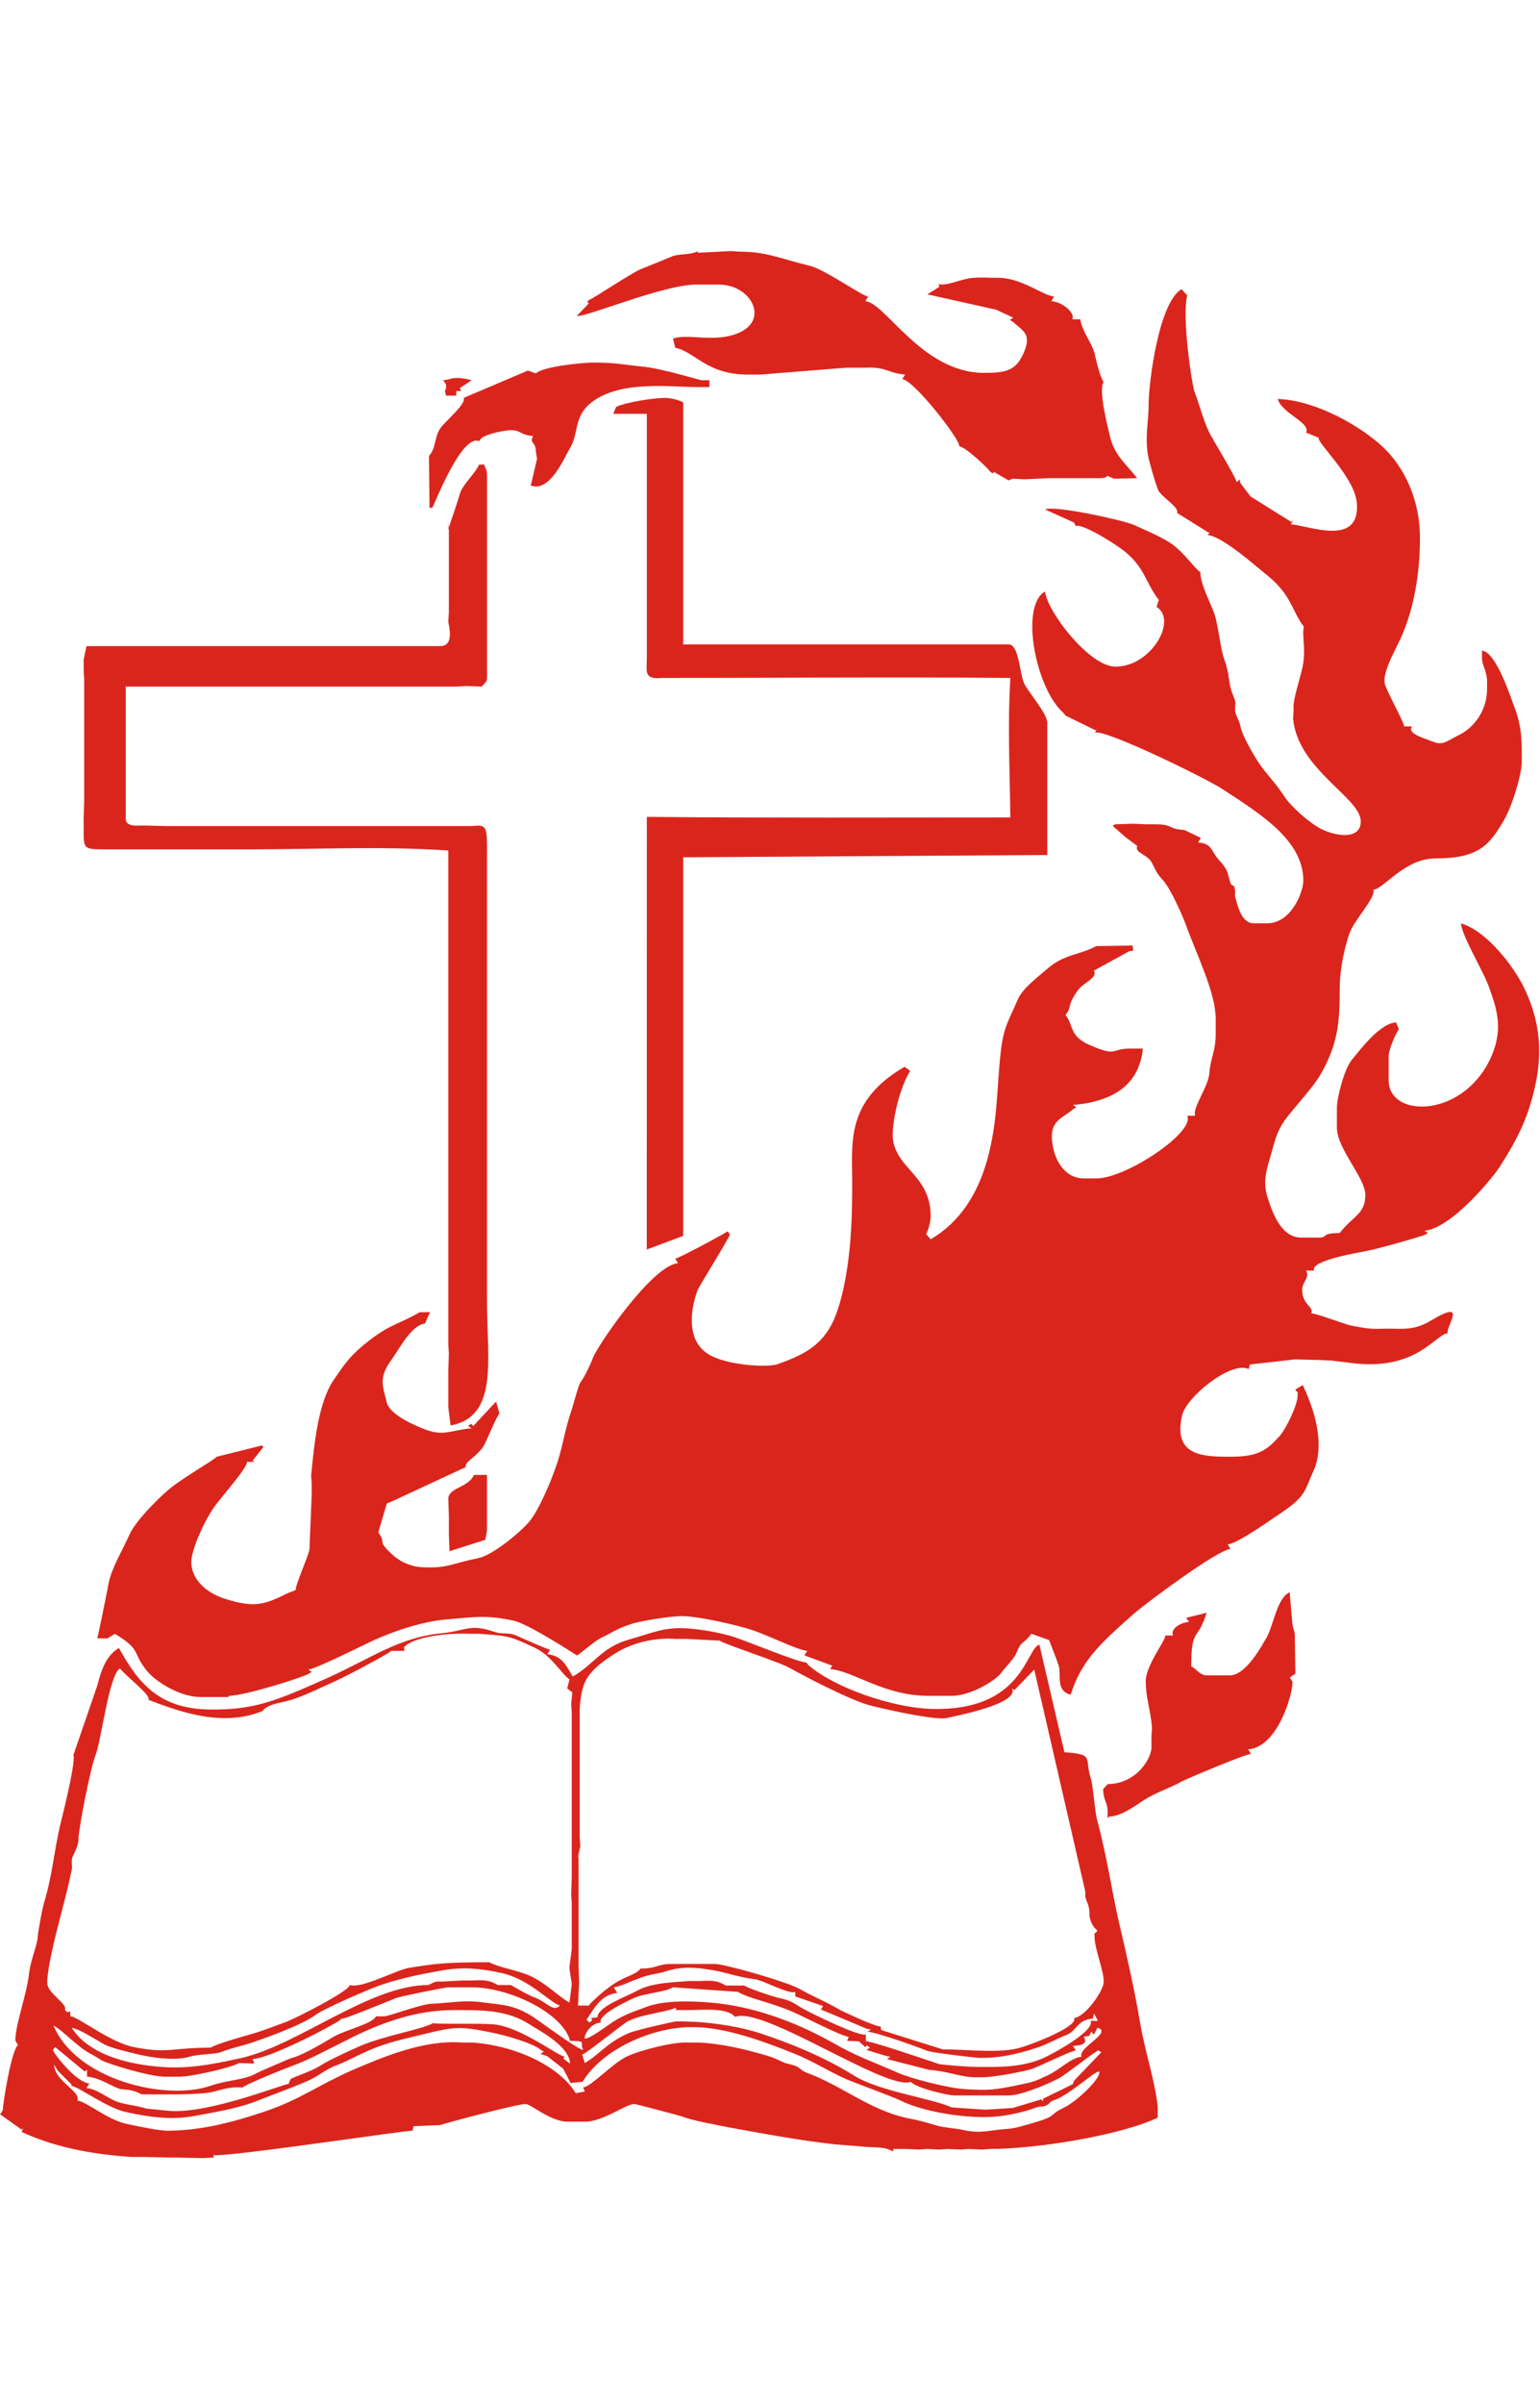 <?xml version="1.0" encoding="UTF-8"?>
<!DOCTYPE svg PUBLIC "-//W3C//DTD SVG 1.1//EN" "http://www.w3.org/Graphics/SVG/1.1/DTD/svg11.dtd">
<!-- Creator: CorelDRAW -->
<svg xmlns="http://www.w3.org/2000/svg" xml:space="preserve" width="25in" height="39in" style="shape-rendering:geometricPrecision; text-rendering:geometricPrecision; image-rendering:optimizeQuality; fill-rule:evenodd; clip-rule:evenodd"
viewBox="0 0 2.707 3.349"
 xmlns:xlink="http://www.w3.org/1999/xlink">
 <defs>
  <style type="text/css">
   <![CDATA[
    .str0 {stroke:black;stroke-width:3.15202e-005}
    .fil0 {fill:#DA251D}
   ]]>
  </style>
 </defs>
 <g id="Layer_x0020_1">
  <path class="fil0 str0" d="M0.863 2.293c-0.008,-0.007 0.008,0.007 0,0zm1.376 -0.067c0.008,0.007 -0.008,-0.007 0,0zm-0.132 -0.11c0.008,-0.007 -0.008,0.007 0,0zm0.268 -0.161c-0.008,0.007 0.008,-0.007 0,0zm-1.639 -0.079c-0.008,-0.007 0.008,0.007 0,0zm1.816 -0.378c-0.008,-0.007 0.008,0.007 0,0zm-0.631 -0.224c0.008,0.007 -0.008,-0.007 0,0zm0.322 -0.094c0.008,-0.007 -0.008,0.007 0,0zm0.045 -0.181c0.008,-0.007 -0.008,0.007 0,0zm-0.132 -0.051c-0.008,0.007 0.008,-0.007 0,0zm0.404 -0.087c-0.008,-0.007 0.008,0.007 0,0zm-0.064 -0.004c0.008,-0.007 -0.008,0.007 0,0zm-0.209 -0.201c-0.008,-0.007 0.008,0.007 0,0zm-0.359 -0.157c-0.008,0.007 0.008,-0.007 0,0zm-1.526 2.043c0.029,0 0.135,-0.034 0.141,-0.039l0.005 -0.003 -0.006 -0.004c0.015,-0.002 0.098,-0.044 0.118,-0.053 0.043,-0.019 0.088,-0.032 0.123,-0.035 0.055,-0.005 0.073,-0.008 0.12,0.002 0.027,0.006 0.111,0.061 0.111,0.061 0.003,0 0.031,-0.026 0.045,-0.032 0.019,-0.009 0.023,-0.014 0.05,-0.023 0.018,-0.006 0.075,-0.015 0.093,-0.014 0.025,0.001 0.073,0.011 0.109,0.021 0.031,0.008 0.09,0.039 0.108,0.04l-0.005 0.008 0.049 0.018 -0.004 0.006c0.041,0.003 0.094,0.047 0.173,0.047l0.041 0c0.031,0 0.073,-0.024 0.086,-0.039 0.005,-0.008 0.022,-0.024 0.027,-0.035 0.011,-0.026 0.01,-0.013 0.027,-0.035l0.031 0.011c0.008,0.021 0.009,0.022 0.017,0.045 0.005,0.016 -0.006,0.044 0.021,0.051 0.019,-0.06 0.052,-0.09 0.112,-0.143 0.021,-0.018 0.145,-0.111 0.169,-0.113l-0.005 -0.008c0.019,-0.002 0.078,-0.045 0.095,-0.056 0.044,-0.03 0.04,-0.039 0.055,-0.071 0.024,-0.051 -0.001,-0.117 -0.018,-0.153l-0.013 0.008c0.005,0.01 0.004,-0.004 0.004,0.011 0,0.015 -0.02,0.058 -0.032,0.071 -0.022,0.024 -0.036,0.036 -0.086,0.036 -0.048,0 -0.102,-0.001 -0.085,-0.073 0.008,-0.033 0.087,-0.096 0.117,-0.081l0.002 -0.008 0.079 -0.009 0.041 0.001 0.023 0.001 0.041 0.005c0.11,0.012 0.142,-0.051 0.164,-0.053 -0.005,-0.01 0.038,-0.063 -0.03,-0.022 -0.029,0.017 -0.046,0.014 -0.074,0.014 -0.027,0 -0.028,0.002 -0.064,-0.005 -0.012,-0.002 -0.06,-0.021 -0.072,-0.022 0.005,-0.011 -0.015,-0.015 -0.016,-0.039 -0.001,-0.017 0.014,-0.022 0.007,-0.036l0.014 0c-0.008,-0.017 0.074,-0.031 0.09,-0.034 0.027,-0.005 0.105,-0.028 0.105,-0.029l0.005 -0.003 -0.006 -0.004c0.047,-0.004 0.12,-0.093 0.132,-0.112 0.034,-0.053 0.05,-0.088 0.062,-0.14 0.017,-0.074 0.003,-0.129 -0.019,-0.175 -0.017,-0.035 -0.064,-0.099 -0.111,-0.113 0.002,0.023 0.039,0.083 0.049,0.111 0.015,0.041 0.024,0.072 0.007,0.117 -0.046,0.115 -0.183,0.116 -0.183,0.048l0 -0.043c0,-0.011 0.012,-0.039 0.018,-0.047l-0.005 -0.012c-0.029,0.002 -0.062,0.047 -0.078,0.066 -0.013,0.016 -0.026,0.066 -0.026,0.084l0 0.035c0,0.037 0.05,0.088 0.05,0.118 0,0.034 -0.022,0.037 -0.045,0.067 -0.034,0 -0.02,0.008 -0.036,0.008l-0.032 0c-0.037,0 -0.052,-0.05 -0.058,-0.068 -0.009,-0.026 -0.005,-0.044 0.004,-0.074 0.007,-0.022 0.009,-0.043 0.029,-0.069 0.019,-0.024 0.046,-0.053 0.059,-0.075 0.031,-0.054 0.034,-0.092 0.034,-0.152 -2.07132e-005,-0.037 0.01,-0.076 0.017,-0.096 0.007,-0.022 0.048,-0.065 0.042,-0.077 0.018,-0.001 0.055,-0.055 0.109,-0.055 0.077,0 0.095,-0.024 0.12,-0.066 0.015,-0.025 0.032,-0.082 0.032,-0.104 -0,-0.031 0.001,-0.06 -0.013,-0.096 -0.004,-0.009 -0.031,-0.097 -0.057,-0.099l0 0.012c0,0.015 0.009,0.023 0.009,0.043l0 0.012c0,0.042 -0.027,0.071 -0.051,0.082 -0.02,0.01 -0.027,0.018 -0.044,0.011 -0.017,-0.007 -0.046,-0.014 -0.037,-0.027l-0.014 0c0.002,-0.004 -0.033,-0.066 -0.034,-0.076 -0.003,-0.017 0.013,-0.048 0.023,-0.068 0.024,-0.047 0.039,-0.112 0.039,-0.187 0,-0.073 -0.032,-0.132 -0.072,-0.166 -0.048,-0.041 -0.122,-0.077 -0.178,-0.078 0.008,0.026 0.058,0.041 0.05,0.059l0.022 0.009c-0.004,0.008 0.063,0.069 0.067,0.114 0.007,0.079 -0.085,0.04 -0.116,0.038l0.005 -0.008 -0.004 0.004 -0.072 -0.045 -0.018 -0.024 -0.001 -0.006 -0.005 0.005c-0.002,-0.009 -0.041,-0.073 -0.042,-0.076 -0.014,-0.021 -0.024,-0.062 -0.032,-0.082 -0.005,-0.013 -0.023,-0.134 -0.013,-0.17l-0.01 -0.011c-0.04,0.023 -0.058,0.164 -0.058,0.204 0,0.031 -0.008,0.062 0.001,0.097 0.005,0.018 0.007,0.027 0.015,0.05 0.004,0.013 0.039,0.032 0.034,0.042l0.056 0.035 0.003 -0.003 -0.005 0.007c0.026,0.002 0.086,0.056 0.105,0.071 0.043,0.035 0.043,0.063 0.064,0.09 -0.004,0.015 0.004,0.038 -0.002,0.069 -0.006,0.028 -0.018,0.06 -0.016,0.076l-0.001 0.016c0.008,0.09 0.119,0.139 0.119,0.181 0,0.032 -0.042,0.027 -0.07,0.013 -0.021,-0.011 -0.053,-0.039 -0.065,-0.058 -0.015,-0.023 -0.031,-0.038 -0.045,-0.059 -0.011,-0.017 -0.028,-0.047 -0.031,-0.061 -0.003,-0.015 -0.009,-0.02 -0.01,-0.03 -4.59294e-005,-0.016 0.003,-0.011 -0.004,-0.028 -0.006,-0.014 -0.007,-0.033 -0.009,-0.041 -0.003,-0.013 -0.004,-0.015 -0.008,-0.027 -0.006,-0.023 -0.008,-0.049 -0.015,-0.073 -0.006,-0.018 -0.025,-0.052 -0.025,-0.074 -0.009,-0.005 -0.029,-0.035 -0.051,-0.05 -0.021,-0.014 -0.049,-0.025 -0.066,-0.033 -0.018,-0.008 -0.14,-0.035 -0.156,-0.027l0.051 0.023 0.003 0.006c0.012,-0.005 0.076,0.035 0.09,0.048 0.032,0.028 0.033,0.052 0.056,0.082l-0.004 0.012c0.038,0.024 -0.011,0.107 -0.074,0.105 -0.045,-0.002 -0.118,-0.096 -0.122,-0.132 -0.045,0.026 -0.016,0.171 0.032,0.213l0.004 0.005 0.053 0.026 0.002 -0.003 -0.003 0.007c0.019,-0.006 0.194,0.08 0.222,0.098 0.069,0.045 0.144,0.091 0.144,0.162 0,0.02 -0.021,0.075 -0.064,0.075l-0.023 0c-0.02,0 -0.027,-0.026 -0.031,-0.04 -0.004,-0.013 -0.001,-0.01 -0.002,-0.018 -0.002,-0.015 -0.005,-0.002 -0.009,-0.016 -0.004,-0.012 -0.002,-0.019 -0.019,-0.037 -0.015,-0.016 -0.011,-0.029 -0.037,-0.031l0.005 -0.008 -0.029 -0.014c-0.032,-0.002 -0.017,-0.01 -0.053,-0.01l-0.014 0 -0.023 -0.001 -0.032 0.001 -0.004 0.003 0.023 0.02 0.02 0.015c-0.005,0.013 0.018,0.014 0.026,0.03 0.007,0.013 0.007,0.017 0.02,0.031 0.014,0.016 0.035,0.065 0.039,0.076 0.021,0.058 0.053,0.121 0.053,0.167l0 0.028c0,0.027 -0.01,0.045 -0.011,0.066 -0.001,0.024 -0.031,0.063 -0.025,0.076l-0.014 0c0.014,0.029 -0.108,0.11 -0.159,0.11l-0.023 0c-0.034,0 -0.05,-0.033 -0.054,-0.055 -0.009,-0.047 0.014,-0.048 0.036,-0.067l0.005 -0.003 -0.006 -0.004c0.074,-0.006 0.117,-0.038 0.123,-0.099l-0.023 0c-0.033,0 -0.022,0.015 -0.07,-0.006 -0.037,-0.016 -0.028,-0.034 -0.043,-0.053 0.012,-0.015 0.002,-0.015 0.02,-0.041 0.011,-0.017 0.037,-0.023 0.03,-0.037l0.062 -0.034 0.007 -0.001 -0.001 -0.009 -0.064 0.001c-0.03,0.016 -0.056,0.014 -0.085,0.039 -0.021,0.018 -0.045,0.036 -0.053,0.055 -0.025,0.057 -0.028,0.051 -0.035,0.153 -0.005,0.075 -0.014,0.207 -0.118,0.268l-0.008 -0.009c0.004,-0.007 0.008,-0.023 0.008,-0.031 0,-0.071 -0.057,-0.082 -0.066,-0.133 -0.004,-0.024 0.009,-0.089 0.03,-0.123l-0.01 -0.007c-0.103,0.06 -0.092,0.132 -0.092,0.201 1.08069e-005,0.043 0.001,0.153 -0.028,0.233 -0.02,0.054 -0.055,0.071 -0.102,0.088 -0.019,0.007 -0.084,0.002 -0.115,-0.013 -0.048,-0.022 -0.04,-0.08 -0.027,-0.116 0.003,-0.008 0.059,-0.097 0.057,-0.099l-0.004 -0.005c-0.003,0.003 -0.087,0.048 -0.092,0.048l0.005 0.008c-0.045,0.003 -0.142,0.145 -0.15,0.167 -0.004,0.011 -0.014,0.032 -0.022,0.043 -0.003,0.004 -0.011,0.034 -0.014,0.044 -0.016,0.047 -0.016,0.069 -0.03,0.107 -0.009,0.026 -0.029,0.072 -0.044,0.091 -0.016,0.02 -0.066,0.061 -0.091,0.066 -0.053,0.011 -0.053,0.018 -0.1,0.016 -0.014,-0.001 -0.033,-0.006 -0.05,-0.021 -0.031,-0.028 -0.01,-0.019 -0.026,-0.04l0.015 -0.051 0.01 -0.004 0.129 -0.06c-0.004,-0.009 0.022,-0.019 0.033,-0.04 0.005,-0.01 0.02,-0.047 0.026,-0.054l-0.006 -0.021 -0.04 0.043 -0.004 -0.004 -0.005 0.004 0.006 0.004c-0.036,0.003 -0.047,0.014 -0.079,0.003 -0.019,-0.007 -0.064,-0.026 -0.07,-0.048 -0.007,-0.029 -0.015,-0.044 0.008,-0.075 0.015,-0.021 0.035,-0.061 0.059,-0.064l0.009 -0.02 -0.018 0c-0.042,0.024 -0.048,0.019 -0.088,0.049 -0.036,0.028 -0.044,0.042 -0.064,0.071 -0.027,0.04 -0.034,0.115 -0.039,0.167l0.001 0.016 0 0.016 -0.004 0.098c-0.002,0.012 -0.026,0.065 -0.024,0.071l-0.015 0.006c-0.042,0.021 -0.059,0.025 -0.108,0.01 -0.039,-0.012 -0.065,-0.04 -0.06,-0.073 0.005,-0.027 0.025,-0.068 0.039,-0.088 0.012,-0.017 0.061,-0.072 0.058,-0.08l0.014 0 -0.004 -0.002 0.019 -0.024 -0.002 -0.003 -0.08 0.02c-0.008,0.008 -0.062,0.038 -0.086,0.059 -0.022,0.019 -0.057,0.055 -0.067,0.077 -0.013,0.029 -0.032,0.06 -0.037,0.086 -0.005,0.027 -0.019,0.095 -0.02,0.097l0.018 0 0.013 -0.008c0.048,0.029 0.029,0.032 0.057,0.066 0.016,0.019 0.058,0.045 0.093,0.045l0.05 0zm0.309 -0.079l-0.023 0c-0.003,0.004 -0.087,0.049 -0.107,0.057 -0.023,0.01 -0.035,0.017 -0.06,0.026 -0.027,0.01 -0.048,0.008 -0.06,0.023 -0.068,0.027 -0.138,0.004 -0.2,-0.02 0.005,-0.008 -0.037,-0.039 -0.05,-0.055 -0.019,0.009 -0.033,0.127 -0.043,0.152 -0.01,0.026 -0.03,0.131 -0.03,0.147 0,0.011 -0.005,0.02 -0.01,0.031 -0.004,0.009 -7.74495e-005,0.015 -0.002,0.024 -0.006,0.029 -0.011,0.047 -0.016,0.067 -0.007,0.027 -0.027,0.101 -0.027,0.131 0,0.019 0.037,0.037 0.031,0.048l0.005 0.004 0.004 -0.002 0.001 0.009c0.014,0.001 0.068,0.045 0.111,0.054 0.061,0.012 0.067,0.001 0.135,0.001 0.012,-0.007 0.055,-0.019 0.069,-0.023 0.025,-0.007 0.052,-0.018 0.066,-0.023 0.015,-0.006 0.107,-0.052 0.11,-0.064 0.02,0.007 0.081,-0.026 0.103,-0.03 0.049,-0.008 0.067,-0.01 0.142,-0.01 0.016,0.009 0.05,0.014 0.072,0.024 0.028,0.013 0.047,0.034 0.069,0.047l0.004 -0.032c0,-0.004 -0.005,-0.03 -0.004,-0.031l0.004 -0.031 0 -0.016 0 -0.016 0 -0.016 0 -0.016 0 -0.016 -0.001 -0.016 0.001 -0.031 0 -0.016 0 -0.016 0 -0.016 0 -0.016 0 -0.016 0 -0.016 0 -0.016 0 -0.016 0 -0.016 0 -0.016 0 -0.016 0 -0.016 0 -0.016 0 -0.016 0 -0.016 0 -0.016 0 -0.016 0 -0.016 -0.001 -0.016 0.002 -0.02 -0.009 -0.007 0.004 -0.016c-0.012,-0.007 -0.031,-0.041 -0.06,-0.055 -0.047,-0.022 -0.047,-0.021 -0.099,-0.025l-0.018 0c-0.038,-0.002 -0.1,0.006 -0.114,0.024zm0.309 0.087l-0.001 0.016 0 0.016 0 0.016 0 0.016 0 0.016 0 0.016 0 0.016 0 0.016 0 0.016 0 0.016 0 0.016 0 0.016 0 0.016 0 0.016 0 0.016 0.001 0.016c-0.001,0.007 -0.005,0.019 -0.003,0.02l0 0.031 0 0.031 0 0.032 0 0.031 0 0.032 0 0.031 0.001 0.032 -0.002 0.04 0.019 0 0.004 -0.005c0.008,-0.007 0.019,-0.019 0.04,-0.033 0.021,-0.014 0.039,-0.016 0.047,-0.027 0.03,0 0.029,-0.008 0.054,-0.008l0.077 0c0.016,0 0.123,0.03 0.149,0.044 0.024,0.014 0.044,0.021 0.071,0.037 0.002,0.001 0.058,0.028 0.071,0.029l0.001 0.006 0.108 0.034c0.046,0 0.103,0.008 0.14,-0.004 0.028,-0.009 0.098,-0.037 0.091,-0.051 0.019,-0.002 0.05,-0.045 0.052,-0.062 0.002,-0.016 -0.016,-0.06 -0.016,-0.08 0,-0.015 -0.001,-0.001 0.005,-0.012 -0.01,-0.007 -0.014,-0.021 -0.014,-0.028 0,-0.024 -0.009,-0.022 -0.007,-0.039l-0.09 -0.391 -0.035 0.036 -0.004 -0.003c0.013,0.027 -0.098,0.048 -0.115,0.052 -0.017,0.004 -0.09,-0.011 -0.134,-0.022 -0.035,-0.009 -0.117,-0.052 -0.142,-0.066 -0.019,-0.011 -0.116,-0.042 -0.123,-0.048l-0.059 -0.003 -0.018 0c-0.042,-0.003 -0.083,0.009 -0.112,0.029 -0.044,0.029 -0.052,0.046 -0.056,0.082zm-0.645 0.799c0.037,0.002 0.346,-0.045 0.35,-0.043l0.002 -0.008 0.047 -0.002c0.004,-0.002 0.134,-0.037 0.15,-0.037 0.009,0 0.044,0.031 0.073,0.031l0.032 0c0.031,0 0.071,-0.031 0.086,-0.031 0.003,0 0.082,0.021 0.084,0.022 0.018,0.007 0.057,0.014 0.082,0.019 0.049,0.009 0.13,0.024 0.188,0.03l0.05 0.004c0.015,0.002 0.035,-0.001 0.05,0.008 0.007,-0.005 -0.009,-0.004 0.009,-0.004l0.014 0 0.023 0.001 0.014 -0.001 0.023 0.001 0.014 -0.001 0.023 0.001 0.014 -0.001 0.023 0.001 0.014 -0.001c0.082,0 0.23,-0.024 0.295,-0.055l0 -0.02c-0.006,-0.05 -0.021,-0.09 -0.031,-0.147 -0.01,-0.059 -0.022,-0.112 -0.038,-0.18 -0.012,-0.053 -0.02,-0.111 -0.038,-0.178 -0.003,-0.011 -0.007,-0.059 -0.01,-0.069 -0.013,-0.038 0.008,-0.044 -0.047,-0.048l-0.044 -0.189c-0.024,0.007 -0.028,0.117 -0.189,0.113 -0.069,-0.002 -0.171,-0.037 -0.217,-0.077l-0.004 -0.005c-0.006,0.003 -0.097,-0.034 -0.12,-0.042 -0.03,-0.011 -0.077,-0.018 -0.102,-0.018 -0.033,-0 -0.056,0.011 -0.089,0.02 -0.049,0.014 -0.061,0.043 -0.099,0.065 -0.009,-0.012 -0.016,-0.037 -0.045,-0.039l0.005 -0.008c-0.006,-0.001 -0.053,-0.022 -0.053,-0.022 -0.021,-0.011 -0.026,-0.003 -0.047,-0.01 -0.041,-0.014 -0.049,-0.001 -0.09,0.003 -0.075,0.007 -0.123,0.043 -0.2,0.078 -0.09,0.04 -0.128,0.057 -0.208,0.056 -0.09,-0.001 -0.126,-0.047 -0.16,-0.108 -0.024,0.014 -0.032,0.043 -0.038,0.066l-0.042 0.122c0.004,0.01 -0.013,0.082 -0.022,0.118 -0.013,0.054 -0.014,0.09 -0.03,0.143 -0.003,0.01 -0.01,0.049 -0.011,0.06 -0,0.011 -0.012,0.038 -0.015,0.063 -0.004,0.037 -0.024,0.089 -0.024,0.117 0,0.001 0.004,0.008 0.005,0.008 -0.012,0.008 -0.027,0.104 -0.027,0.114 0,0.001 -0.004,0.008 -0.005,0.008l0.038 0.027 0.003 -0.003 -0.003 0.007c0.056,0.026 0.119,0.039 0.193,0.044l0.018 -0 0.109 0.002 0.018 -0.001zm0.227 -0.24c0.004,0.001 0.081,-0.031 0.094,-0.036 0.007,-0.003 0.087,-0.019 0.092,-0.019l0.041 0c0.067,0 0.161,0.046 0.173,0.094 0.031,0.001 0.016,0.001 0.023,0.016 -0.01,-0.001 -0.07,-0.046 -0.088,-0.058 -0.031,-0.02 -0.051,-0.021 -0.084,-0.025 -0.036,-0.005 -0.045,-0.001 -0.095,0.002 -0.02,0.001 -0.074,0.022 -0.083,0.022l-0.014 0c-0.006,0.013 -0.051,0.023 -0.073,0.035 -0.014,0.008 -0.056,0.034 -0.075,0.038 -0.001,0 -0.062,0.026 -0.066,0.029 -0.02,0.01 -0.048,0.01 -0.077,0.02 -0.078,0.027 -0.236,-0.01 -0.276,-0.106 0.015,0.009 0.026,0.021 0.04,0.032 0.021,0.018 0.023,0.015 0.044,0.029 0.01,0.006 0.085,0.029 0.111,0.029l0.027 0c0.021,0 0.092,-0.016 0.104,-0.024l0.027 0.001 -0.003 -0.008c0.031,-0.001 0.143,-0.06 0.153,-0.068l0.005 -0.004zm-0.477 0.016c0.013,0.001 0.045,0.022 0.058,0.029 0.01,0.006 0.04,0.013 0.052,0.016 0.035,0.009 0.075,0.013 0.098,0.006 0.016,-0.005 0.044,-0.004 0.055,-0.008 0.026,-0.01 0.033,-0.009 0.061,-0.019 0.018,-0.006 0.082,-0.029 0.105,-0.046 0.014,-0.011 0.097,-0.047 0.118,-0.054 0.037,-0.012 0.068,-0.018 0.107,-0.025 0.036,-0.006 0.067,-0.003 0.103,0.005 0.049,0.011 0.082,0.05 0.102,0.057 -0.011,0.013 -0.024,-0.007 -0.044,-0.014 -0.009,-0.003 -0.032,-0.016 -0.042,-0.022l-0.023 0c-0.015,-0.009 -0.025,-0.009 -0.045,-0.008l-0.018 -0 -0.036 0.002c-0.01,-0.001 -0.013,0.001 -0.023,0.006 -0.103,0 -0.228,0.105 -0.328,0.128 -0.062,0.014 -0.103,0.02 -0.151,0.015 -0.053,-0.005 -0.119,-0.022 -0.148,-0.068zm0.954 -0.071c0.01,-0.001 0.031,-0.011 0.045,-0.016 0.018,-0.007 0.033,-0.008 0.043,-0.011 0.029,-0.01 0.054,-0.008 0.073,-0.005 0.034,0.004 0.05,0.013 0.088,0.018 0.014,0.002 0.059,0.027 0.07,0.022l0 0.008 0.049 0.017 -0.004 0.006 0.081 0.034 0.007 0.001 -0.006 0.004c0.02,0.002 0.094,0.029 0.106,0.034 0.01,0.003 0.083,0.012 0.093,0.012 0.029,-2.70173e-006 0.058,-0.004 0.102,-0.019 0.01,-0.003 0.037,-0.017 0.048,-0.021 0.02,-0.008 0.019,-0.027 0.047,-0.029l0.002 -0.009 0.007 0.013 -0.013 -8.10518e-005c0.008,0.017 -0.061,0.055 -0.08,0.064 -0.038,0.018 -0.082,0.017 -0.107,0.017 -0.019,-3.6023e-006 -0.021,0 -0.049,-0.002 -0.042,-0.004 -0.022,-0.001 -0.051,-0.01 -0.006,-0.002 -0.103,-0.035 -0.108,-0.033l0 -0.012c-0.012,0.004 -0.091,-0.035 -0.106,-0.043 -0.021,-0.011 -0.021,-0.016 -0.05,-0.022 -0.008,-0.002 -0.048,-0.015 -0.058,-0.021l-0.032 0c-0.015,-0.009 -0.025,-0.009 -0.045,-0.008l-0.018 -0c-0.026,0.002 -0.067,0.003 -0.091,0.016 -0.024,0.013 -0.071,0.029 -0.072,0.048l-0.011 0.001 0.002 0.004 -0.005 0.004 -0.005 -0.005c0.012,-0.017 0.024,-0.044 0.054,-0.047l-0.005 -0.008zm-0.023 0.063c-0.006,-0.014 0.041,-0.036 0.058,-0.044 0.02,-0.009 0.054,-0.01 0.069,-0.019l0.114 0.008c0.02,0.012 0.06,0.019 0.096,0.035 0.021,0.009 0.086,0.043 0.099,0.044l-0.003 0.007 0.021 0.001 0.011 0.01 0.003 -0.003 0.005 0.004 -0.006 0.004 0.036 0.011 0.006 0.001 -0.006 0.004 0.074 0.019c0.032,0.002 0.056,0.013 0.081,0.013l0.014 0c0.021,0 0.076,-0.011 0.087,-0.015 0.016,-0.006 0.069,-0.032 0.076,-0.032l-0.005 -0.008c0.018,-0.001 0.026,-0.005 0.019,-0.016l0.01 -0.002 0.003 -0.007 0.005 0.005 0.006 -0.012c0.028,0.008 -0.035,0.035 -0.028,0.051 -0.017,0.001 -0.039,0.023 -0.058,0.032 -0.022,0.01 -0.021,0.011 -0.05,0.017 -0.047,0.01 -0.056,0.01 -0.095,0.008 -0.028,-0.001 -0.098,-0.019 -0.12,-0.029 -0.045,-0.02 -0.069,-0.027 -0.113,-0.052 -0.071,-0.04 -0.145,-0.065 -0.214,-0.071 -0.036,-0.003 -0.086,-0.005 -0.119,0.009 -0.018,0.007 -0.031,0.01 -0.055,0.025 -0.013,0.009 -0.043,0.031 -0.049,0.029 -0.002,-0.004 0.008,-0.026 0.027,-0.028zm-0.631 0.114c0.005,-0.006 0.08,-0.036 0.094,-0.041 0.022,-0.008 0.062,-0.029 0.09,-0.043 0.06,-0.031 0.123,-0.053 0.188,-0.053l0.014 0c0.044,0 0.083,0.002 0.118,0.024 0.015,0.01 0.072,0.038 0.073,0.07l-0.012 -0.009 0.003 -0.003c-0.012,-0.001 -0.078,-0.053 -0.126,-0.057 -0.026,-0.002 -0.095,8.46541e-005 -0.106,-0.002 -0.019,0.011 -0.087,0.022 -0.13,0.041 -0.018,0.008 -0.053,0.024 -0.067,0.033 -0.013,0.009 -0.041,0.018 -0.053,0.024l-0.002 0.004 -0.002 0.005c-0.005,-0.002 -0.139,0.053 -0.21,0.047l-0.04 -0.004c-0.014,-0.005 -0.038,-0.007 -0.051,-0.012 -0.015,-0.005 -0.036,-0.023 -0.054,-0.024l0.005 -0.008c-0.026,-0.003 -0.066,-0.058 -0.064,-0.059l0.004 -0.005 0.052 0.043 0.004 -0.003 0 0.012c0.02,0.001 0.042,0.016 0.056,0.021 0.009,0.003 0.019,-0.001 0.04,0.01 0.036,0 0.076,0.001 0.11,-0.002 0.025,-0.002 0.035,-0.012 0.067,-0.01zm0.599 -0.059c0.009,-0.004 0.059,-0.044 0.076,-0.056 0.02,-0.014 0.072,-0.018 0.087,-0.026 0.007,0.005 -0.009,0.004 0.009,0.004l0.014 0c0.025,0 0.068,-0.005 0.082,0.012 0.049,-0.02 0.267,0.131 0.309,0.114 0.009,0.011 0.065,0.024 0.077,0.024l0.095 0c0.02,0 0.063,-0.017 0.088,-0.03 0.015,-0.008 0.068,-0.051 0.07,-0.049l0.005 0.003 -0.048 0.05 -0.002 0.006 -0.053 0.026 0.001 0.004 -0.004 -0.003 -0.05 0.015 -0.048 0.003 -0.059 -0.004c-0.035,-0.016 -0.127,-0.028 -0.172,-0.056 -0.051,-0.032 -0.11,-0.056 -0.164,-0.074 -0.049,-0.016 -0.111,-0.022 -0.149,-0.021 -0.003,3.69236e-005 -0.071,0.015 -0.084,0.021 -0.038,0.017 -0.049,0.036 -0.076,0.052l-0.005 -0.016zm-0.899 0.055c0.013,0.001 0.063,0.04 0.1,0.047 0.034,0.007 0.074,0.014 0.117,0.006 0.026,-0.005 0.072,-0.012 0.106,-0.025 0.033,-0.013 0.067,-0.025 0.096,-0.038 0.017,-0.008 0.03,-0.02 0.05,-0.027 0.009,-0.003 0.04,-0.019 0.054,-0.025 0.035,-0.015 0.058,-0.019 0.098,-0.029 0.05,-0.012 0.061,-0.014 0.111,-0.004 0.027,0.005 0.078,0.019 0.094,0.032l0.005 0.003 -0.006 0.004 0.012 0.004 0.028 0.022 0.013 0.025 0.021 -0.002c0.036,-0.059 0.125,-0.096 0.19,-0.096l0.005 0c0.058,0 0.128,0.027 0.176,0.046 0.033,0.013 0.062,0.032 0.094,0.046 0.027,0.011 0.08,0.03 0.094,0.037 0.047,0.023 0.136,0.035 0.184,0.026 0.008,-0.001 0.033,-0.006 0.049,-0.012 0.015,-0.006 0.014,-0.002 0.022,-0.005 0.013,-0.007 0.002,-0.005 0.018,-0.011 0.023,-0.008 0.07,-0.051 0.076,-0.049 0.005,0.01 -0.039,0.053 -0.063,0.064 -0.024,0.011 -0.011,0.014 -0.049,0.025 -0.024,0.007 -0.035,0.011 -0.053,0.012 -0.029,0.002 -0.043,0.009 -0.077,0.001 -0.008,-0.002 -0.028,-0.003 -0.043,-0.007 -0.013,-0.004 -0.03,-0.009 -0.046,-0.012 -0.07,-0.013 -0.12,-0.058 -0.183,-0.081 -0.011,-0.004 -0.01,-0.008 -0.02,-0.012 -0.002,-0.001 -0.018,-0.005 -0.018,-0.005 -0.018,-0.008 -0.02,-0.01 -0.046,-0.017 -0.032,-0.009 -0.068,-0.017 -0.105,-0.019l-0.018 0c-0.026,-0.002 -0.087,0.014 -0.108,0.024 -0.025,0.011 -0.063,0.053 -0.078,0.055l0.003 0.007 -0.016 0.003c-0.03,-0.049 -0.108,-0.084 -0.182,-0.089l-0.018 0c-0.067,-0.005 -0.137,0.025 -0.187,0.046 -0.067,0.029 -0.096,0.054 -0.162,0.076 -0.075,0.025 -0.12,0.032 -0.167,0.033 -0.017,0 -0.054,-0.008 -0.073,-0.012 -0.034,-0.007 -0.072,-0.04 -0.087,-0.041 0.007,-0.016 -0.04,-0.034 -0.041,-0.063l0.007 0.011 0.024 0.024zm0.681 -1.181c0.008,-0.007 -0.008,0.007 0,0zm-0.018 -1.567l0.001 0.016 0 0.016 0 0.016 0 0.016 0 0.016 0 0.016 0 0.016 0 0.016 0 0.016 0 0.016 -0.001 0.016c0.001,0.008 0.011,0.043 -0.014,0.043l-0.622 7.29466e-005 -0.005 0.024c-0,0.001 -3.42219e-005,0.03 0.001,0.031l0 0.031 0 0.031 0 0.031 0 0.031 0 0.031 0 0.031 0 0.031 -0.001 0.032c0.001,0.054 -0.007,0.053 0.044,0.053 0.03,6.30403e-006 0.054,-2.43155e-005 0.084,-2.07132e-005 0.057,5.40345e-006 0.11,2.9719e-005 0.168,2.07132e-005 0.11,-1.17075e-005 0.228,-0.006 0.345,0.002l-0 0.035 0 0.016 0 0.016 0 0.016 0 0.016 0 0.016 0 0.016 0 0.016 0 0.016 0 0.016 0 0.016 0 0.016 0 0.016 0 0.016 0 0.016 0 0.016 0 0.016 0 0.016 0 0.016 0 0.016 0 0.016 0 0.016 0 0.016 0 0.016 0 0.016 0 0.016 0 0.016 0 0.016 0 0.016 0 0.016 0 0.016 0 0.016 0 0.016 0 0.016 0 0.016 0 0.016 0 0.016 0 0.016 0 0.016 0 0.016 0 0.016 0 0.016 0 0.016 0 0.016 0 0.016 0 0.016 0 0.016 0 0.016 0 0.016 0 0.016 0 0.016 0 0.016 0 0.016 0.001 0.016 -0.001 0.031 0 0.016 0 0.016 0 0.016 -0 0.016 0.004 0.032c0.085,-0.016 0.064,-0.116 0.064,-0.22 0,-0.097 0,-0.194 0,-0.291 0,-0.097 0,-0.194 0,-0.291 0,-0.049 0,-0.097 0,-0.146 0,-0.024 -0,-0.047 2.07132e-005,-0.071 0,-0.036 -0.004,-0.036 -0.027,-0.034l-0.036 0 -0.036 0 -0.036 0 -0.036 0 -0.036 0 -0.036 0 -0.036 0 -0.036 0 -0.036 0 -0.036 0 -0.036 0 -0.036 0 -0.036 0 -0.036 0 -0.036 0 -0.036 -0.001c-0.012,0 -0.032,0.003 -0.032,-0.012l-7.20461e-006 -0.232 0.023 -0 0.018 0 0.018 0 0.018 0 0.018 0 0.018 0 0.018 0 0.018 0 0.018 0 0.018 0 0.018 0 0.018 0 0.018 0 0.018 0 0.018 0 0.018 0 0.018 0 0.018 0 0.018 0 0.018 0 0.018 0 0.018 0 0.018 0 0.018 0 0.018 0 0.018 0 0.018 0 0.018 0 0.018 0 0.018 0 0.018 0 0.018 0 0.018 -0.001 0.027 0.001c0.005,-0.007 0.009,-0.007 0.009,-0.016l0 -0.354c0,-0.011 -0.002,-0.011 -0.005,-0.02l-0.009 0c-0.006,0.015 -0.03,0.036 -0.034,0.052 -0.003,0.012 -0.02,0.06 -0.02,0.062zm0.295 -0.201l-0.005 0.012 0.045 -0 0.014 0 0 0.429c0,0.024 -0.006,0.038 0.027,0.035 0.204,0 0.408,-0.002 0.612,0 -0.005,0.081 -0.001,0.164 -0,0.245 -0.2,0 -0.44,0.001 -0.639,-0.001l-8.73558e-005 0.76 0.064 -0.024 0 -0.665 0.64 -0.004 0 -0.232c0,-0.016 -0.03,-0.05 -0.04,-0.068 -0.009,-0.017 -0.009,-0.07 -0.028,-0.07l-0.572 2.70173e-006 -0 -0.425c-0.008,-0.005 -0.024,-0.008 -0.032,-0.008 -0.018,0 -0.068,0.007 -0.086,0.016zm0.295 -0.067c0.008,-0.007 -0.008,0.007 0,0zm0.082 -0.008c0.008,-0.007 -0.008,0.007 0,0zm0.082 -0.102c0.008,-0.007 -0.008,0.007 0,0zm-0.064 -0.047c0.008,-0.007 -0.008,0.007 0,0zm-0.25 -0.05c-0.017,0.008 -0.035,0.004 -0.048,0.01 -0.019,0.008 -0.034,0.014 -0.054,0.022 -0.02,0.009 -0.087,0.054 -0.089,0.053l-0.005 0.004 0.003 0.003 -0.021 0.022c0.012,0.004 0.152,-0.055 0.209,-0.055l0.041 0c0.056,0 0.089,0.062 0.034,0.085 -0.042,0.018 -0.09,0 -0.115,0.01l0.004 0.016c0.035,0.007 0.055,0.047 0.127,0.047l0.023 -0 0.15 -0.012 0.018 0 0.018 0c0.034,-0.002 0.039,0.01 0.068,0.012l-0.005 0.008c0.021,0.002 0.104,0.109 0.1,0.118 0.012,0.001 0.055,0.043 0.054,0.044l0.005 0.004 0.002 -0.003 0.026 0.015c0,-9.45605e-005 0.008,-0.004 0.009,-0.003l0.018 0.001 0.045 -0.002 0.018 0 0.018 0 0.018 0 0.018 0 0.018 0c0.02,-0.001 0.001,-0.009 0.023,0.001l0.041 -0.001c-0.019,-0.024 -0.041,-0.041 -0.048,-0.074 -0.003,-0.013 -0.021,-0.081 -0.011,-0.095 -0.006,-0.007 -0.014,-0.041 -0.016,-0.05 -0.004,-0.017 -0.023,-0.041 -0.025,-0.06l-0.014 0c0.005,-0.011 -0.016,-0.03 -0.037,-0.032l0.005 -0.008c-0.021,-0.002 -0.058,-0.034 -0.101,-0.033 -0.013,0 -0.027,-0.001 -0.041,7.56484e-005 -0.02,0.001 -0.046,0.015 -0.061,0.011l0.001 0.005 -0.021 0.013 0.121 0.027 0.03 0.014 -0.006 0.004 0.005 0.003c0.019,0.017 0.035,0.022 0.018,0.058 -0.013,0.027 -0.028,0.032 -0.068,0.032 -0.109,0 -0.173,-0.123 -0.209,-0.126l0.005 -0.008c-0.01,-0.001 -0.077,-0.048 -0.102,-0.054 -0.054,-0.013 -0.076,-0.025 -0.125,-0.025l-0.014 -0.001 -0.059 0.003zm0.935 2.648c0.008,0.007 -0.008,-0.007 0,0zm-0.213 0.102c0.022,-0 0.051,-0.023 0.061,-0.029 0.022,-0.014 0.044,-0.02 0.067,-0.033 0.01,-0.005 0.109,-0.047 0.121,-0.048l-0.005 -0.008c0.052,-0.004 0.078,-0.096 0.078,-0.118 0,-0.001 -0.004,-0.008 -0.005,-0.008l0.01 -0.007 -0.001 -0.068c-0,-0.008 -0.004,-0.01 -0.005,-0.028l-0.004 -0.047c-0.023,0.01 -0.029,0.062 -0.042,0.082 -0.005,0.008 -0.034,0.064 -0.063,0.064l-0.041 0c-0.011,0 -0.017,-0.01 -0.027,-0.016 0,-0.07 0.011,-0.042 0.027,-0.094l-0.036 0.009 0.005 0.007c-0.017,0.002 -0.033,0.013 -0.028,0.024l-0.014 0c0.003,0.006 -0.034,0.052 -0.034,0.08 0,0.03 0.008,0.048 0.011,0.082l-0.001 0.016 0 0.016c0.002,0.02 -0.026,0.067 -0.077,0.067l-0.008 0.009c0.001,0.022 0.008,0.023 0.008,0.039l0 0.012zm-0.899 -2.496c0.008,-0.007 -0.008,0.007 0,0zm-0.109 -0.039l-0.014 -0.005 -0.113 0.048c0.005,0.01 -0.029,0.038 -0.04,0.052 -0.012,0.016 -0.008,0.036 -0.021,0.05l0.001 0.091 0.005 -3.6023e-005c0.003,-0.004 0.051,-0.13 0.082,-0.117l0.004 -0.005c0.005,-0.004 0.017,-0.009 0.04,-0.013 0.031,-0.005 0.024,0.007 0.051,0.009 -0.007,0.015 0.005,0.008 0.005,0.028l0.002 0.012 -0.011 0.047c0.033,0.012 0.057,-0.045 0.068,-0.064 0.017,-0.028 0.007,-0.054 0.035,-0.079 0.05,-0.043 0.141,-0.03 0.188,-0.03l0.023 0 0 -0.012 -0.014 0c-0.002,0 -0.071,-0.021 -0.104,-0.024 -0.031,-0.003 -0.048,-0.007 -0.083,-0.007l-0.005 0c-0.016,0 -0.09,0.007 -0.1,0.02zm-0.154 1.977l0.001 0.031 0 0.016 0 0.016 0.001 0.024 -0 0.005 0.063 -0.02 0.003 -0.016 0 -0.098 -0.023 0c-0.01,0.023 -0.046,0.022 -0.045,0.043zm-0.009 -1.965c7.38472e-005,7.56484e-005 0.005,0.007 0.005,0.008 0,0.015 0.001,0.001 -0.002,0.011l0.002 0.008 0.018 0 0 -0.008 0.009 -0 -0.003 -0.005 0.021 -0.014c-0.002,-0.001 -0.017,-0.004 -0.023,-0.004 -0.016,0 -0.01,0.002 -0.027,0.004z"/>
 </g>
</svg>
